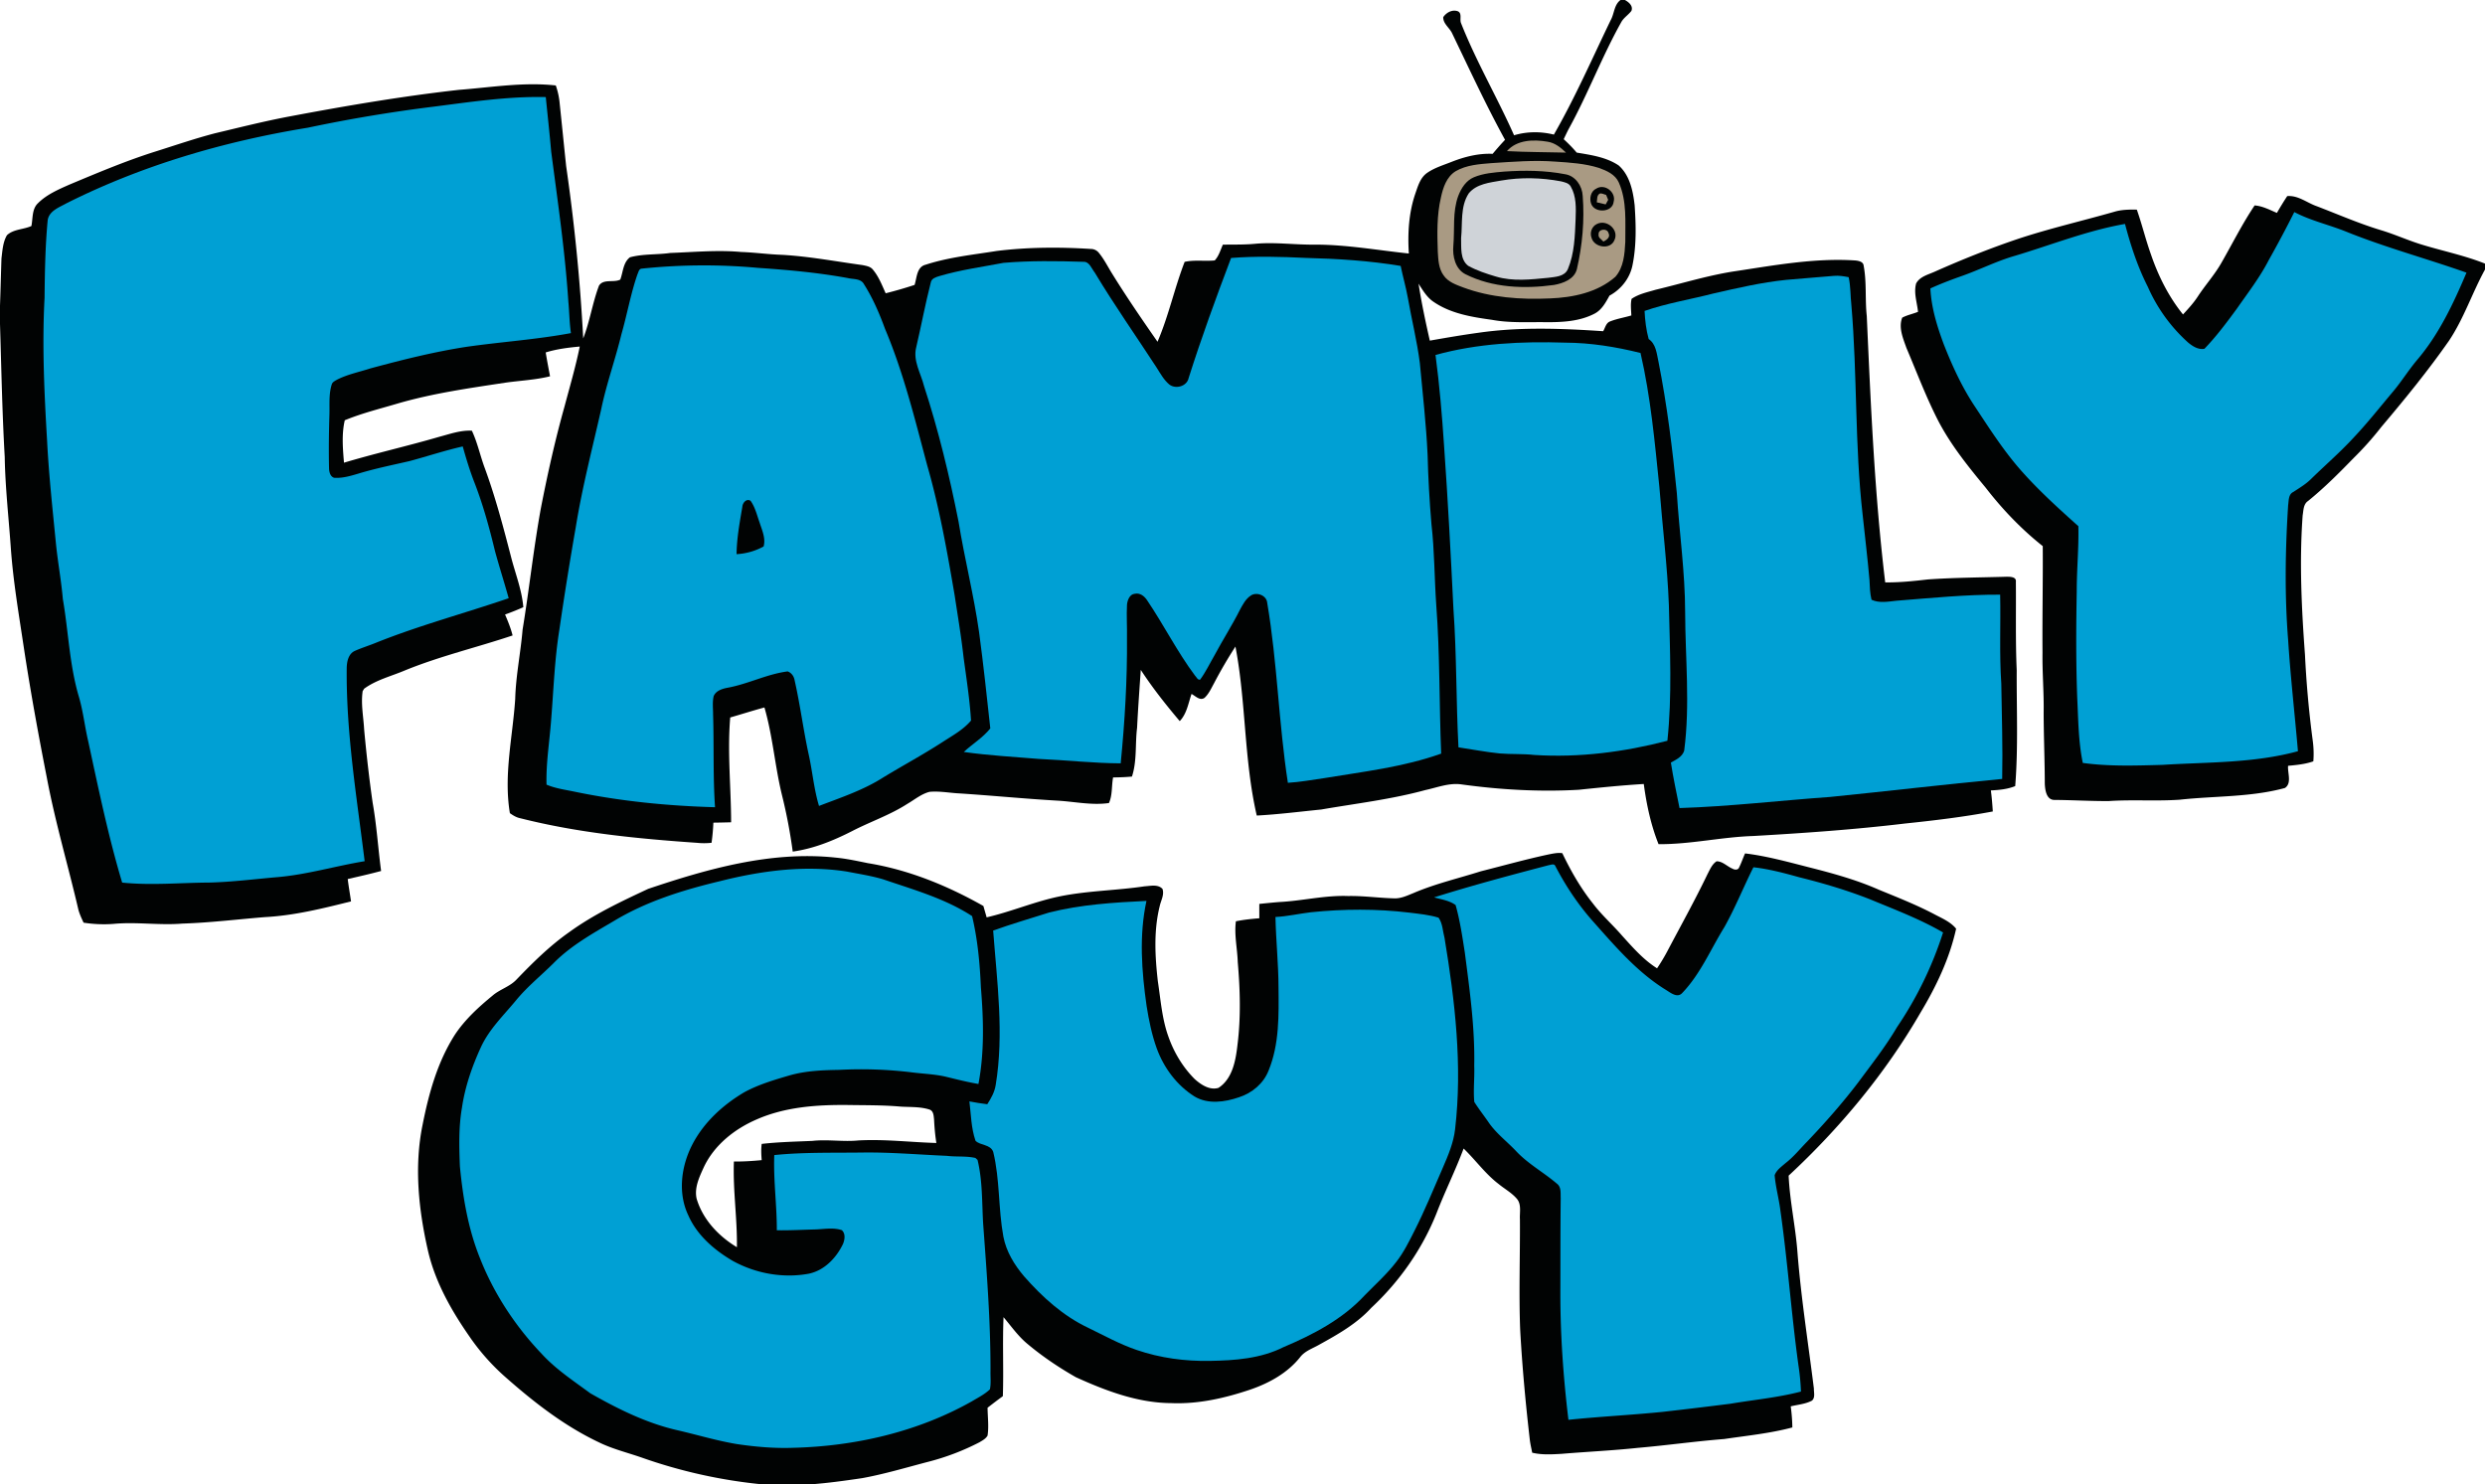 <svg xmlns="http://www.w3.org/2000/svg" viewBox="4.053 2.421 260.068 155.358"><path d="M173.652 2.421h.456c.404.223.885.615.68 1.14-.306.406-.758.68-1.025 1.113-2.062 3.666-3.536 7.625-5.57 11.303-.17.336-.331.674-.49 1.013.478.44.94.9 1.359 1.401 1.505.251 3.1.476 4.393 1.345 1.174 1.04 1.508 2.697 1.674 4.186.141 2.1.195 4.243-.239 6.313-.285 1.338-1.198 2.482-2.396 3.127-.39.708-.797 1.473-1.535 1.87-1.566.827-3.38.918-5.115.908-1.883-.025-3.782.1-5.645-.246-2.099-.291-4.285-.643-6.076-1.857-.72-.464-1.16-1.222-1.612-1.927.308 2.002.732 3.985 1.18 5.96 1.706-.3 3.414-.594 5.13-.829 4.31-.619 8.683-.446 13.012-.157.213-.351.294-.874.73-1.025.715-.285 1.481-.404 2.217-.623-.018-.579-.105-1.17.028-1.738.747-.515 1.662-.698 2.518-.953 2.661-.637 5.282-1.443 7.985-1.89 4.273-.636 8.574-1.46 12.915-1.175.34.034.83.125.868.549.328 1.732.135 3.513.326 5.26.418 9.307.812 18.628 1.93 27.883 1.498.02 2.994-.14 4.483-.31 2.743-.192 5.495-.2 8.242-.282.376.007 1.025 0 .949.552.03 3.077-.048 6.158.088 9.233-.02 4.042.165 8.094-.157 12.127-.81.332-1.684.41-2.548.453.097.731.155 1.465.203 2.202-3.037.573-6.11.943-9.183 1.262-5.277.632-10.58 1.003-15.885 1.307-3.32.104-6.586.88-9.915.854-.803-2.014-1.26-4.152-1.545-6.297-2.277.137-4.546.368-6.815.605-4.098.233-8.212-.004-12.276-.564-1.284-.18-2.518.325-3.754.59-3.574.977-7.262 1.407-10.904 2.038-2.249.225-4.498.513-6.755.633-1.342-5.806-1.113-11.837-2.23-17.684a47.874 47.874 0 00-2.247 3.853c-.29.527-.54 1.101-.991 1.515-.489.33-.947-.199-1.357-.41-.34.975-.49 2.066-1.234 2.842-1.453-1.716-2.848-3.479-4.078-5.362-.136 2.018-.287 4.038-.386 6.06-.213 1.696.002 3.454-.536 5.105-.657.064-1.317.086-1.974.09-.17.884-.06 1.861-.434 2.681-1.78.257-3.563-.143-5.34-.247-3.547-.203-7.085-.559-10.63-.78-.934-.072-1.871-.231-2.808-.145-.858.221-1.551.81-2.305 1.248-1.825 1.18-3.897 1.874-5.816 2.87-1.954.993-4.012 1.835-6.196 2.135a54.356 54.356 0 00-1.128-5.923c-.74-3.029-.96-6.166-1.833-9.16-1.202.325-2.385.705-3.58 1.048-.309 3.648.087 7.314.093 10.97-.619.016-1.238.032-1.857.038a21.802 21.802 0 01-.19 2.106 6.916 6.916 0 01-1.514.004c-6.21-.428-12.443-1.039-18.492-2.57-.41-.079-.766-.296-1.1-.535-.665-3.983.292-7.97.557-11.944.064-2.438.57-4.832.772-7.255.691-4.209 1.143-8.456 1.903-12.654.701-3.6 1.497-7.185 2.488-10.716.553-2.083 1.164-4.153 1.592-6.265-1.202.109-2.408.26-3.563.617.136.834.295 1.664.454 2.496-1.536.384-3.125.446-4.687.67-3.756.57-7.535 1.103-11.193 2.16-1.877.559-3.79 1.025-5.603 1.773-.338 1.453-.205 2.966-.082 4.44 3.302-.99 6.668-1.745 9.978-2.712 1.116-.293 2.235-.703 3.405-.637.593 1.256.87 2.63 1.356 3.927 1.108 3.019 1.928 6.13 2.734 9.24.448 1.764 1.141 3.476 1.296 5.305-.627.281-1.264.535-1.911.766.303.713.6 1.435.788 2.192-3.74 1.257-7.601 2.161-11.261 3.656-1.433.61-3 .983-4.273 1.916l-.157.253c-.199 1.346.085 2.697.157 4.042.237 2.552.524 5.102.888 7.643.422 2.363.567 4.761.885 7.139-1.156.315-2.326.576-3.493.844.094.782.235 1.557.345 2.34-2.962.74-5.953 1.484-9.018 1.645-2.874.233-5.742.587-8.628.678-2.396.198-4.797-.193-7.193.03a13.652 13.652 0 01-3.15-.127c-.208-.438-.413-.882-.542-1.35-1.071-4.603-2.422-9.143-3.298-13.792-.894-4.554-1.73-9.122-2.424-13.713-.52-3.465-1.111-6.923-1.356-10.422-.223-3.156-.58-6.305-.633-9.47-.264-4.633-.352-9.272-.495-13.908v-1.914c.058-1.648.1-3.296.153-4.944.102-.824.147-1.706.575-2.436.687-.645 1.73-.585 2.558-.962.163-.798.042-1.775.685-2.384.915-.913 2.127-1.433 3.29-1.948 2.983-1.248 5.966-2.508 9.053-3.479 2.052-.647 4.088-1.346 6.17-1.89 2.592-.616 5.177-1.27 7.796-1.763 5.884-1.11 11.793-2.119 17.746-2.786 3.369-.26 6.76-.834 10.14-.46a7.75 7.75 0 01.412 1.921c.229 2.173.444 4.345.673 6.518.864 5.981 1.47 12 1.785 18.034.7-1.793.97-3.72 1.65-5.517.466-.75 1.55-.285 2.23-.64.294-.785.29-1.778 1.01-2.332 1.374-.372 2.83-.256 4.234-.455 2.47-.086 4.948-.327 7.418-.1 1.41.046 2.808.247 4.217.295 2.844.155 5.643.69 8.461 1.074.388.082.838.142 1.1.48.607.723.948 1.62 1.334 2.472a42.62 42.62 0 003.025-.876c.243-.746.217-1.884 1.155-2.113 2.412-.786 4.95-1.04 7.445-1.44 3.268-.403 6.574-.417 9.858-.21.32.002.629.153.828.406.565.688.957 1.494 1.429 2.243 1.491 2.406 3.093 4.741 4.71 7.063 1.165-2.71 1.775-5.614 2.839-8.361 1.037-.23 2.102-.044 3.149-.15.432-.46.599-1.088.85-1.649 1.156-.02 2.313.016 3.465-.1 2.078-.175 4.152.128 6.23.096 3.28.004 6.518.587 9.77.93-.133-2.092-.012-4.228.663-6.226.278-.792.515-1.694 1.238-2.204.784-.547 1.713-.82 2.591-1.17 1.36-.533 2.804-.899 4.277-.832.42-.499.848-.993 1.298-1.467-1.992-3.628-3.726-7.388-5.523-11.115-.263-.605-.968-1.02-.944-1.726.321-.476.926-.816 1.509-.621.49.195.195.832.344 1.226 1.593 4.04 3.8 7.794 5.559 11.76 1.358-.405 2.791-.41 4.166-.071 2.223-3.869 4.008-7.965 5.947-11.978.384-.684.35-1.616 1.031-2.109z" fill="#010303"></path><path d="M49.487 13.578c3.877-.495 7.766-1.086 11.685-.997.19 1.903.4 3.804.566 5.71.684 5.227 1.453 10.45 1.797 15.714.105 1.092.109 2.19.27 3.278-3.616.676-7.298.915-10.938 1.437-3.396.523-6.733 1.363-10.047 2.257-1.172.382-2.404.62-3.509 1.188-.19.115-.42.215-.518.432-.352 1.043-.23 2.163-.264 3.246-.056 1.87-.082 3.74-.038 5.61.012.371.13.855.539.972.854.058 1.688-.189 2.498-.428 1.762-.537 3.57-.902 5.364-1.314 1.867-.499 3.704-1.112 5.591-1.538.366 1.308.762 2.609 1.26 3.873.885 2.3 1.536 4.679 2.113 7.072.45 1.652.976 3.286 1.435 4.939-4.615 1.581-9.34 2.837-13.872 4.654-.73.302-1.487.53-2.209.852-.701.296-.862 1.148-.87 1.83-.068 6.776 1.053 13.481 1.877 20.188-3.087.508-6.104 1.423-9.23 1.676-2.342.205-4.68.502-7.031.56-3.039.015-6.084.314-9.117.003-1.455-4.864-2.482-9.838-3.553-14.795-.362-1.533-.524-3.109-.967-4.624-.998-3.336-1.097-6.845-1.688-10.26-.163-1.893-.508-3.762-.707-5.65-.35-3.6-.748-7.197-.935-10.81-.295-5.017-.54-10.05-.27-15.074.025-2.683.073-5.368.32-8.041.097-1.033 1.216-1.413 1.994-1.851 7.909-3.97 16.493-6.472 25.207-7.895a157.082 157.082 0 0113.247-2.214z" fill="#00a0d4"></path><path d="M161.76 18.236c1.05-1.202 2.8-1.232 4.257-.984.764.116 1.385.617 1.925 1.14-2.06-.055-4.124-.043-6.182-.156z" fill="#a99a83"></path><path d="M160.13 19.494c2.235-.144 4.478-.331 6.717-.158 1.527.1 3.079.195 4.548.66.81.288 1.708.686 2.074 1.524.868 1.952.665 4.137.68 6.217-.063 1.254-.17 2.669-1.038 3.653-1.867 1.64-4.441 2.173-6.861 2.264-3.055.138-6.18-.079-9.066-1.15-.752-.287-1.588-.569-2.056-1.268-.519-.716-.553-1.632-.603-2.48-.064-1.884-.107-3.793.323-5.642.222-1.045.593-2.197 1.562-2.783 1.124-.648 2.456-.732 3.72-.837z" fill="#a99a83"></path><path d="M161.473 20.379c2.126-.147 4.283-.129 6.383.277 1.073.165 1.789 1.228 1.835 2.265.2 2.569-.032 5.167-.611 7.676-.276 1.057-1.437 1.477-2.4 1.648-3.103.426-6.42.301-9.263-1.126-1.067-.55-1.365-1.881-1.264-2.984.153-1.733-.103-3.536.51-5.2.308-.808.812-1.618 1.644-1.965.997-.416 2.097-.5 3.166-.591z" fill="#010303"></path><path d="M161.157 21.317c2.072-.36 4.199-.307 6.263.083.364.094.822.173 1.019.542.597 1.023.552 2.253.51 3.397-.074 1.765-.114 3.598-.812 5.25-.356.802-1.33.802-2.068.908-1.81.175-3.686.398-5.458-.133-.995-.293-1.994-.623-2.903-1.123-.876-.67-.711-1.93-.743-2.904.163-1.566-.105-3.296.8-4.68.816-1 2.204-1.127 3.392-1.34z" fill="#cfd3d8"></path><path d="M171.112 22.161c.884-.56 2.098.376 1.819 1.377-.115 1.152-2.03 1.218-2.364.183-.189-.557-.032-1.296.545-1.56z" fill="#010303"></path><path d="M171.471 22.684c.23-.07.447.088.67.133.054.128.16.388.215.516l-.26.48c-.315-.072-.622-.146-.932-.22.06-.314-.016-.718.307-.909z" fill="#a99a83"></path><path d="M242.341 24.704c.346-.595.703-1.184 1.083-1.759 1.154-.096 2.068.708 3.105 1.063 2.223.853 4.41 1.81 6.691 2.5 1.503.449 2.93 1.116 4.436 1.558 2.154.651 4.371 1.106 6.465 1.944v.619c-1.342 2.444-2.213 5.13-3.774 7.46-2.187 3.13-4.603 6.092-7.067 9.006a33.326 33.326 0 01-2.914 3.27c-1.523 1.566-3.069 3.12-4.77 4.494-.49.334-.467.977-.558 1.5-.354 4.86-.116 9.74.243 14.594.145 3.011.418 6.012.814 8.998.095.712.119 1.433.059 2.15-.85.302-1.75.383-2.641.469-.069.74.418 1.827-.332 2.321-3.583.977-7.342.822-11.006 1.226-2.48.17-4.964-.026-7.442.143-1.881.01-3.76-.106-5.641-.119-.883.027-1.013-1.055-1.041-1.718-.004-2.48-.115-4.958-.119-7.438.036-2.08-.15-4.154-.12-6.237-.03-3.722.052-7.446.026-11.17-2.237-1.775-4.227-3.855-5.972-6.114-1.84-2.223-3.67-4.49-5-7.064-1.252-2.452-2.22-5.033-3.294-7.561-.35-.991-.852-2.139-.442-3.17.518-.281 1.111-.388 1.654-.613-.1-.982-.47-1.99-.197-2.972.404-.744 1.306-.927 2.018-1.262 2.854-1.264 5.756-2.428 8.716-3.423 3.292-1.085 6.673-1.861 10.003-2.812.764-.23 1.568-.239 2.36-.223.542 1.55.928 3.15 1.48 4.695.77 2.253 1.85 4.416 3.353 6.273.55-.595 1.102-1.194 1.546-1.875.783-1.202 1.758-2.272 2.468-3.522 1.153-2.01 2.188-4.088 3.48-6.013.833.062 1.574.462 2.33.782z" fill="#010303"></path><path d="M241.499 29.624a118.179 118.179 0 002.665-5.009c1.716.905 3.626 1.323 5.416 2.046 4.12 1.663 8.42 2.816 12.604 4.295-1.367 3.23-2.884 6.464-5.18 9.151-.924 1.1-1.676 2.331-2.61 3.42-1.319 1.568-2.589 3.178-3.996 4.667-1.409 1.536-2.99 2.899-4.478 4.354-.55.548-1.221.94-1.863 1.364-.514.246-.466.889-.536 1.363-.304 4.685-.378 9.396-.006 14.079.249 3.903.697 7.79 1.03 11.687-4.624 1.264-9.453 1.133-14.196 1.43-2.774.077-5.564.175-8.321-.204-.456-2.203-.468-4.456-.577-6.693-.144-3.744-.126-7.493-.056-11.237-.006-2.285.225-4.562.17-6.845-2.02-1.811-4.035-3.634-5.846-5.658-1.863-2.076-3.374-4.433-4.908-6.755-1.394-2.068-2.44-4.347-3.346-6.662-.693-1.87-1.292-3.809-1.387-5.81 1.04-.477 2.11-.88 3.188-1.265 1.911-.661 3.72-1.594 5.67-2.152 3.824-1.144 7.564-2.643 11.51-3.332.594 2.26 1.326 4.495 2.391 6.586a16.98 16.98 0 004.229 5.838c.468.386 1.051.758 1.69.643 1.244-1.288 2.32-2.733 3.38-4.176 1.168-1.676 2.428-3.3 3.363-5.125z" fill="#00a0d4"></path><path d="M171.168 25.868c1.033-.535 2.355.596 1.847 1.68-.416 1.049-2.104.788-2.394-.223-.21-.543.012-1.202.547-1.457z" fill="#010303"></path><path d="M171.357 26.943c-.054-.557.894-.673 1.031-.139.241.432-.197.736-.53.9-.188-.227-.577-.407-.501-.761z" fill="#a99a83"></path><path d="M132.893 29.42c2.603-.206 5.22-.13 7.825-.007 3.318.083 6.644.294 9.922.838.227 1.116.549 2.209.75 3.332.395 2.282.966 4.533 1.256 6.834.295 3.197.665 6.393.812 9.603.06 2.42.199 4.837.402 7.249.325 2.812.307 5.647.504 8.47.392 5.174.304 10.37.515 15.553-3.95 1.413-8.142 1.885-12.258 2.569-1.26.178-2.512.412-3.785.486-.964-6.25-1.105-12.595-2.162-18.832-.06-.794-1.132-1.192-1.749-.744-.516.35-.812.927-1.103 1.462-.82 1.636-1.815 3.175-2.675 4.789-.495.846-.913 1.744-1.5 2.534-.277.04-.377-.29-.542-.442-1.863-2.5-3.262-5.302-5.007-7.878-.277-.422-.735-.788-1.272-.674-.554.045-.782.676-.828 1.148-.06 1.148.022 2.297-.002 3.445.04 4.393-.227 8.785-.657 13.156-2.86-.014-5.704-.338-8.56-.462-2.622-.217-5.255-.36-7.862-.73.908-.842 1.996-1.487 2.776-2.466-.364-3.364-.724-6.729-1.176-10.083-.55-3.885-1.524-7.693-2.149-11.564-.95-4.786-2.096-9.539-3.61-14.18-.329-1.328-1.175-2.638-.82-4.05.527-2.256.951-4.54 1.526-6.786.073-.436.539-.561.9-.676 2.193-.649 4.468-.956 6.711-1.384 2.776-.234 5.561-.197 8.343-.11.655-.041.872.72 1.214 1.14 2.044 3.403 4.329 6.645 6.492 9.971.383.607.74 1.26 1.3 1.729.667.522 1.847.197 2.026-.674 1.344-4.236 2.866-8.41 4.443-12.565z" fill="#00a0d4"></path><path d="M71.184 30.538a62.518 62.518 0 0112.234-.08c3.133.211 6.265.496 9.356 1.063.579.145 1.376.03 1.704.653.92 1.455 1.606 3.043 2.195 4.657 1.947 4.608 3.131 9.484 4.421 14.306 1.279 4.445 2.086 9.012 2.864 13.566.328 2.156.69 4.309.933 6.478.297 2.212.647 4.421.786 6.652-.828.98-1.972 1.588-3.027 2.277-2.014 1.302-4.126 2.438-6.174 3.684-2.072 1.324-4.426 2.098-6.709 2.975-.53-1.749-.681-3.582-1.075-5.36-.567-2.587-.893-5.22-1.481-7.803-.07-.408-.328-.777-.728-.916-2.16.277-4.132 1.314-6.268 1.706-.565.105-1.22.3-1.47.874-.15.626-.062 1.28-.064 1.918.103 3.238-.018 6.481.205 9.715-4.914-.136-9.828-.619-14.643-1.614-1.007-.215-2.04-.34-2.993-.75-.062-2.272.318-4.52.484-6.778.254-3.142.358-6.3.857-9.414a372.839 372.839 0 011.72-10.755c.67-4.154 1.728-8.232 2.659-12.332.55-2.659 1.48-5.221 2.118-7.858.597-2.078.967-4.219 1.674-6.263.107-.209.141-.558.422-.6z" fill="#00a0d4"></path><path d="M190.975 31.712c1.67-.13 3.338-.295 5.012-.42.515-.046 1.031.038 1.538.139.217.966.174 1.965.287 2.946.625 7.292.344 14.635 1.176 21.913.24 2.271.518 4.542.715 6.82.03.695.05 1.396.213 2.08.83.381 1.747.19 2.617.102 3.612-.284 7.221-.651 10.847-.635.066 3.107-.093 6.218.12 9.325.053 3.318.16 6.64.093 9.96-6.003.57-11.993 1.281-17.992 1.884-5.26.374-10.503.997-15.777 1.166-.317-1.584-.655-3.166-.904-4.764.544-.297 1.192-.599 1.393-1.242.629-4.82.112-9.68.1-14.52-.008-4.163-.609-8.29-.87-12.441-.456-4.62-1.025-9.235-1.93-13.79-.18-.83-.25-1.808-1.019-2.333-.26-.96-.38-1.95-.428-2.94 2.346-.812 4.806-1.204 7.203-1.825 2.515-.575 5.035-1.16 7.606-1.425z" fill="#00a0d4"></path><path d="M154.286 39.57c4.411-1.216 9.018-1.437 13.57-1.288 2.66.01 5.308.438 7.886 1.081 1.065 4.607 1.49 9.326 1.972 14.019.32 4.12.836 8.224.995 12.356.11 4.735.345 9.486-.155 14.21-4.526 1.179-9.239 1.784-13.918 1.487-1.208-.137-2.424-.059-3.634-.16-1.447-.144-2.876-.427-4.313-.638-.257-4.832-.182-9.674-.528-14.501-.276-5.698-.579-11.396-.981-17.087-.211-3.168-.476-6.331-.894-9.479z" fill="#00a0d4"></path><path d="M81.744 55.452c.028-.404.424-.884.858-.623.482.677.67 1.505.947 2.277.253.808.659 1.644.42 2.508a6.626 6.626 0 01-2.83.804c.018-1.674.33-3.322.605-4.966z" fill="#010303"></path><path d="M167.193 91.689c-.383.01-.767.094-1.14.17-2.35.504-4.675 1.16-7.006 1.745-2.357.746-4.774 1.302-7.055 2.279-.647.26-1.321.59-2.037.558-1.607-.039-3.188-.273-4.8-.243-2.432-.096-4.827.512-7.249.63-.691.055-1.371.126-2.06.195-.003.494.001 1.006 0 1.503-.82.064-1.646.152-2.45.315-.188 1.423.15 2.846.194 4.267.248 2.872.334 5.765-.024 8.63-.185 1.633-.507 3.564-1.988 4.535-.924.283-1.838-.33-2.497-.922-1.254-1.256-2.183-2.81-2.764-4.485-.657-1.84-.797-3.827-1.09-5.746-.296-2.605-.444-5.289.193-7.855.125-.601.506-1.193.291-1.818-.482-.505-1.252-.301-1.867-.267-2.934.438-5.912.458-8.825 1.042-2.626.529-5.103 1.606-7.71 2.207-.11-.398-.228-.792-.339-1.188-3.756-2.125-7.82-3.79-12.098-4.485-1.127-.23-2.248-.476-3.394-.582-6.692-.71-13.309 1.16-19.59 3.273-2.851 1.334-5.708 2.676-8.267 4.533-2.025 1.421-3.793 3.17-5.503 4.946-.7.76-1.752 1.026-2.521 1.697-1.46 1.198-2.875 2.492-3.928 4.073-1.829 2.848-2.745 6.164-3.394 9.456-.897 4.383-.41 8.918.582 13.237.781 3.318 2.499 6.3 4.436 9.067a22.974 22.974 0 003.637 4.073c3.007 2.655 6.197 5.143 9.843 6.862 1.391.677 2.907 1.047 4.364 1.551a53.524 53.524 0 0012.777 2.837h4.849c1.849-.13 3.67-.386 5.503-.655 2.322-.422 4.582-1.1 6.861-1.697a25.3 25.3 0 005.431-2.06c.312-.19.668-.37.849-.704.146-.958.01-1.944 0-2.91.526-.411 1.06-.817 1.6-1.211.094-2.762-.046-5.51.072-8.268.816.961 1.537 2.007 2.522 2.813 1.562 1.31 3.272 2.458 5.043 3.467 3.153 1.433 6.5 2.701 10.013 2.715 2.803.115 5.576-.518 8.218-1.406 1.984-.677 3.913-1.734 5.237-3.394.509-.672 1.337-.924 2.037-1.334 1.935-1.069 3.899-2.18 5.406-3.83 2.973-2.77 5.364-6.18 6.861-9.965.875-2.26 1.963-4.444 2.813-6.715 1.254 1.207 2.266 2.646 3.66 3.709.626.514 1.355.91 1.892 1.527.532.593.295 1.46.34 2.182.023 3.823-.117 7.645.023 11.468.21 3.897.572 7.786 1.019 11.661.058.434.16.853.242 1.285.997.243 2.04.178 3.055.122 2.673-.224 5.358-.345 8.025-.63 3.016-.26 6-.687 9.018-.922 2.384-.356 4.795-.587 7.128-1.212a17.594 17.594 0 00-.17-2.207c.746-.186 1.544-.234 2.231-.606.35-.32.184-.846.194-1.26-.593-4.756-1.345-9.499-1.721-14.28-.201-2.68-.799-5.316-.922-8 5.385-5 10.14-10.722 13.82-17.093 1.638-2.733 3.02-5.627 3.709-8.752-.609-.748-1.53-1.106-2.352-1.552-1.853-.965-3.79-1.732-5.721-2.521-2.352-1.043-4.834-1.721-7.322-2.352-2.207-.563-4.424-1.18-6.692-1.455-.225.49-.387.997-.63 1.48-.098.27-.472.251-.679.12-.573-.23-1.027-.775-1.673-.775-.478.313-.688.85-.945 1.333-1.31 2.73-2.783 5.374-4.194 8.05a19.34 19.34 0 01-1.091 1.817c-1.427-.896-2.54-2.18-3.661-3.418-.993-1.148-2.139-2.156-3.055-3.37-1.286-1.61-2.312-3.408-3.2-5.261a1.989 1.989 0 00-.364-.024zM92.69 118.067c1.88.032 3.752.003 5.625.17 1.007.062 2.058-.005 3.03.314.407.147.421.653.461 1.019.042.832.11 1.647.243 2.473-2.716-.077-5.427-.416-8.146-.267-1.606.163-3.22-.128-4.825.048-1.773.079-3.547.113-5.31.316-.076.568-.044 1.126 0 1.697-.964.094-1.938.153-2.909.145-.112 2.999.36 5.974.315 8.97-1.92-1.157-3.575-2.904-4.218-5.09-.247-1.128.273-2.226.727-3.225 1.081-2.352 3.237-4.062 5.576-5.067 2.957-1.297 6.242-1.53 9.431-1.503z" fill="#010303"></path><path d="M166.113 92.973c.233-.026.597-.217.72.1 1.071 2.054 2.361 4 3.899 5.736 2.337 2.625 4.655 5.36 7.681 7.22.489.295 1.182.884 1.695.315 1.903-1.982 2.972-4.568 4.403-6.88 1.142-2.03 2.002-4.198 3.047-6.276 1.628.18 3.214.605 4.787 1.043 2.527.625 5.027 1.367 7.45 2.323 2.573 1.07 5.194 2.052 7.61 3.457a38.509 38.509 0 01-4.816 9.904c-1.198 2.034-2.657 3.887-4.058 5.78-1.67 2.195-3.497 4.265-5.402 6.257-.727.742-1.383 1.564-2.213 2.199-.422.374-.94.717-1.137 1.268.104 1.252.454 2.472.605 3.72.767 5.386 1.143 10.82 1.89 16.21.138.898.224 1.802.26 2.71-2.424.633-4.926.859-7.39 1.275-2.355.297-4.71.582-7.07.848-3.286.335-6.588.49-9.876.834-.533-4.43-.853-8.888-.845-13.351.012-3.278-.002-6.558.037-9.838-.027-.525.08-1.176-.406-1.532-1.38-1.18-3.005-2.058-4.253-3.39-.945-1.003-2.068-1.841-2.86-2.98-.5-.734-1.055-1.43-1.526-2.181-.118-1.259.043-2.529-.006-3.793.08-3.977-.48-7.925-.988-11.86-.26-1.66-.505-3.334-.961-4.95-.657-.478-1.491-.587-2.255-.802 3.957-1.244 7.967-2.313 11.978-3.366z" fill="#00a0d4"></path><path d="M79.336 94.659c4.337-1.101 8.886-1.72 13.341-1.023 1.28.251 2.577.444 3.829.822 3.167 1.081 6.45 1.998 9.281 3.84.581 2.439.812 4.943.92 7.443.278 3.368.379 6.791-.255 10.127-1.105-.189-2.192-.46-3.28-.727-1.197-.3-2.433-.328-3.651-.484a43.865 43.865 0 00-7.636-.266c-1.752.03-3.525.095-5.221.585-1.602.468-3.22.947-4.695 1.745-2.25 1.324-4.27 3.169-5.475 5.514-1.153 2.247-1.521 5.05-.406 7.382.915 2.083 2.708 3.622 4.631 4.754 2.402 1.332 5.274 1.855 7.98 1.352 1.625-.337 2.87-1.644 3.57-3.093.195-.456.292-1.093-.114-1.463-.92-.303-1.904-.094-2.848-.072-1.319.032-2.637.108-3.955.084.008-2.627-.366-5.241-.266-7.87 3.055-.31 6.13-.225 9.197-.266 2.959-.042 5.909.22 8.861.346.993.123 2.012 0 2.99.221.057.05.168.153.224.205.527 2.167.458 4.422.585 6.637.378 5.147.786 10.296.772 15.461-.017.635.072 1.286-.063 1.915-.555.529-1.254.875-1.907 1.266-5.678 3.198-12.21 4.691-18.691 4.852-1.968.072-3.937-.102-5.883-.39-2.076-.345-4.092-.956-6.14-1.43-3.268-.732-6.3-2.238-9.195-3.884-1.756-1.296-3.607-2.508-5.09-4.128-2.786-2.922-5.043-6.359-6.506-10.127-1.206-3.031-1.747-6.275-2.056-9.507-.08-2.04-.135-4.1.215-6.12.321-2.2 1.057-4.322 1.981-6.336.867-1.892 2.39-3.345 3.694-4.926 1.208-1.473 2.712-2.657 4.046-4.008 1.793-1.768 4.014-3.002 6.166-4.27 3.39-2.053 7.217-3.24 11.05-4.161z" fill="#00a0d4"></path><path d="M113.828 97.93c3.333-.845 6.785-1.058 10.208-1.223-.786 3.622-.504 7.364.016 11.002.237 1.5.545 3 1.06 4.435.743 2.04 2.116 3.881 3.967 5.04 1.409.835 3.155.582 4.634.077 1.371-.436 2.579-1.445 3.106-2.803 1.13-2.756 1.067-5.8 1.037-8.725-.008-2.452-.27-4.892-.32-7.342 1.252-.06 2.474-.351 3.718-.496 3.42-.354 6.878-.368 10.294.04 1.023.129 2.064.223 3.055.527.438.61.436 1.425.63 2.134 1.089 6.594 1.883 13.327 1.103 20.004-.161 1.418-.726 2.745-1.289 4.043-.96 2.203-1.869 4.432-2.956 6.578-.567 1.122-1.123 2.261-1.9 3.256-.984 1.284-2.196 2.364-3.321 3.517-2.314 2.5-5.387 4.104-8.486 5.413-2.381 1.204-5.099 1.4-7.721 1.443-2.587.046-5.192-.3-7.644-1.142-1.77-.599-3.408-1.511-5.085-2.323-2.614-1.236-4.799-3.216-6.692-5.37-1.025-1.202-1.881-2.599-2.18-4.169-.543-2.93-.355-5.96-1.062-8.865-.281-.81-1.347-.66-1.853-1.166-.46-1.324-.47-2.745-.641-4.124.617.129 1.244.211 1.869.296.4-.611.764-1.266.88-1.998.889-5.368.141-10.805-.263-16.179 1.925-.687 3.889-1.264 5.836-1.879z" fill="#00a0d4"></path></svg>